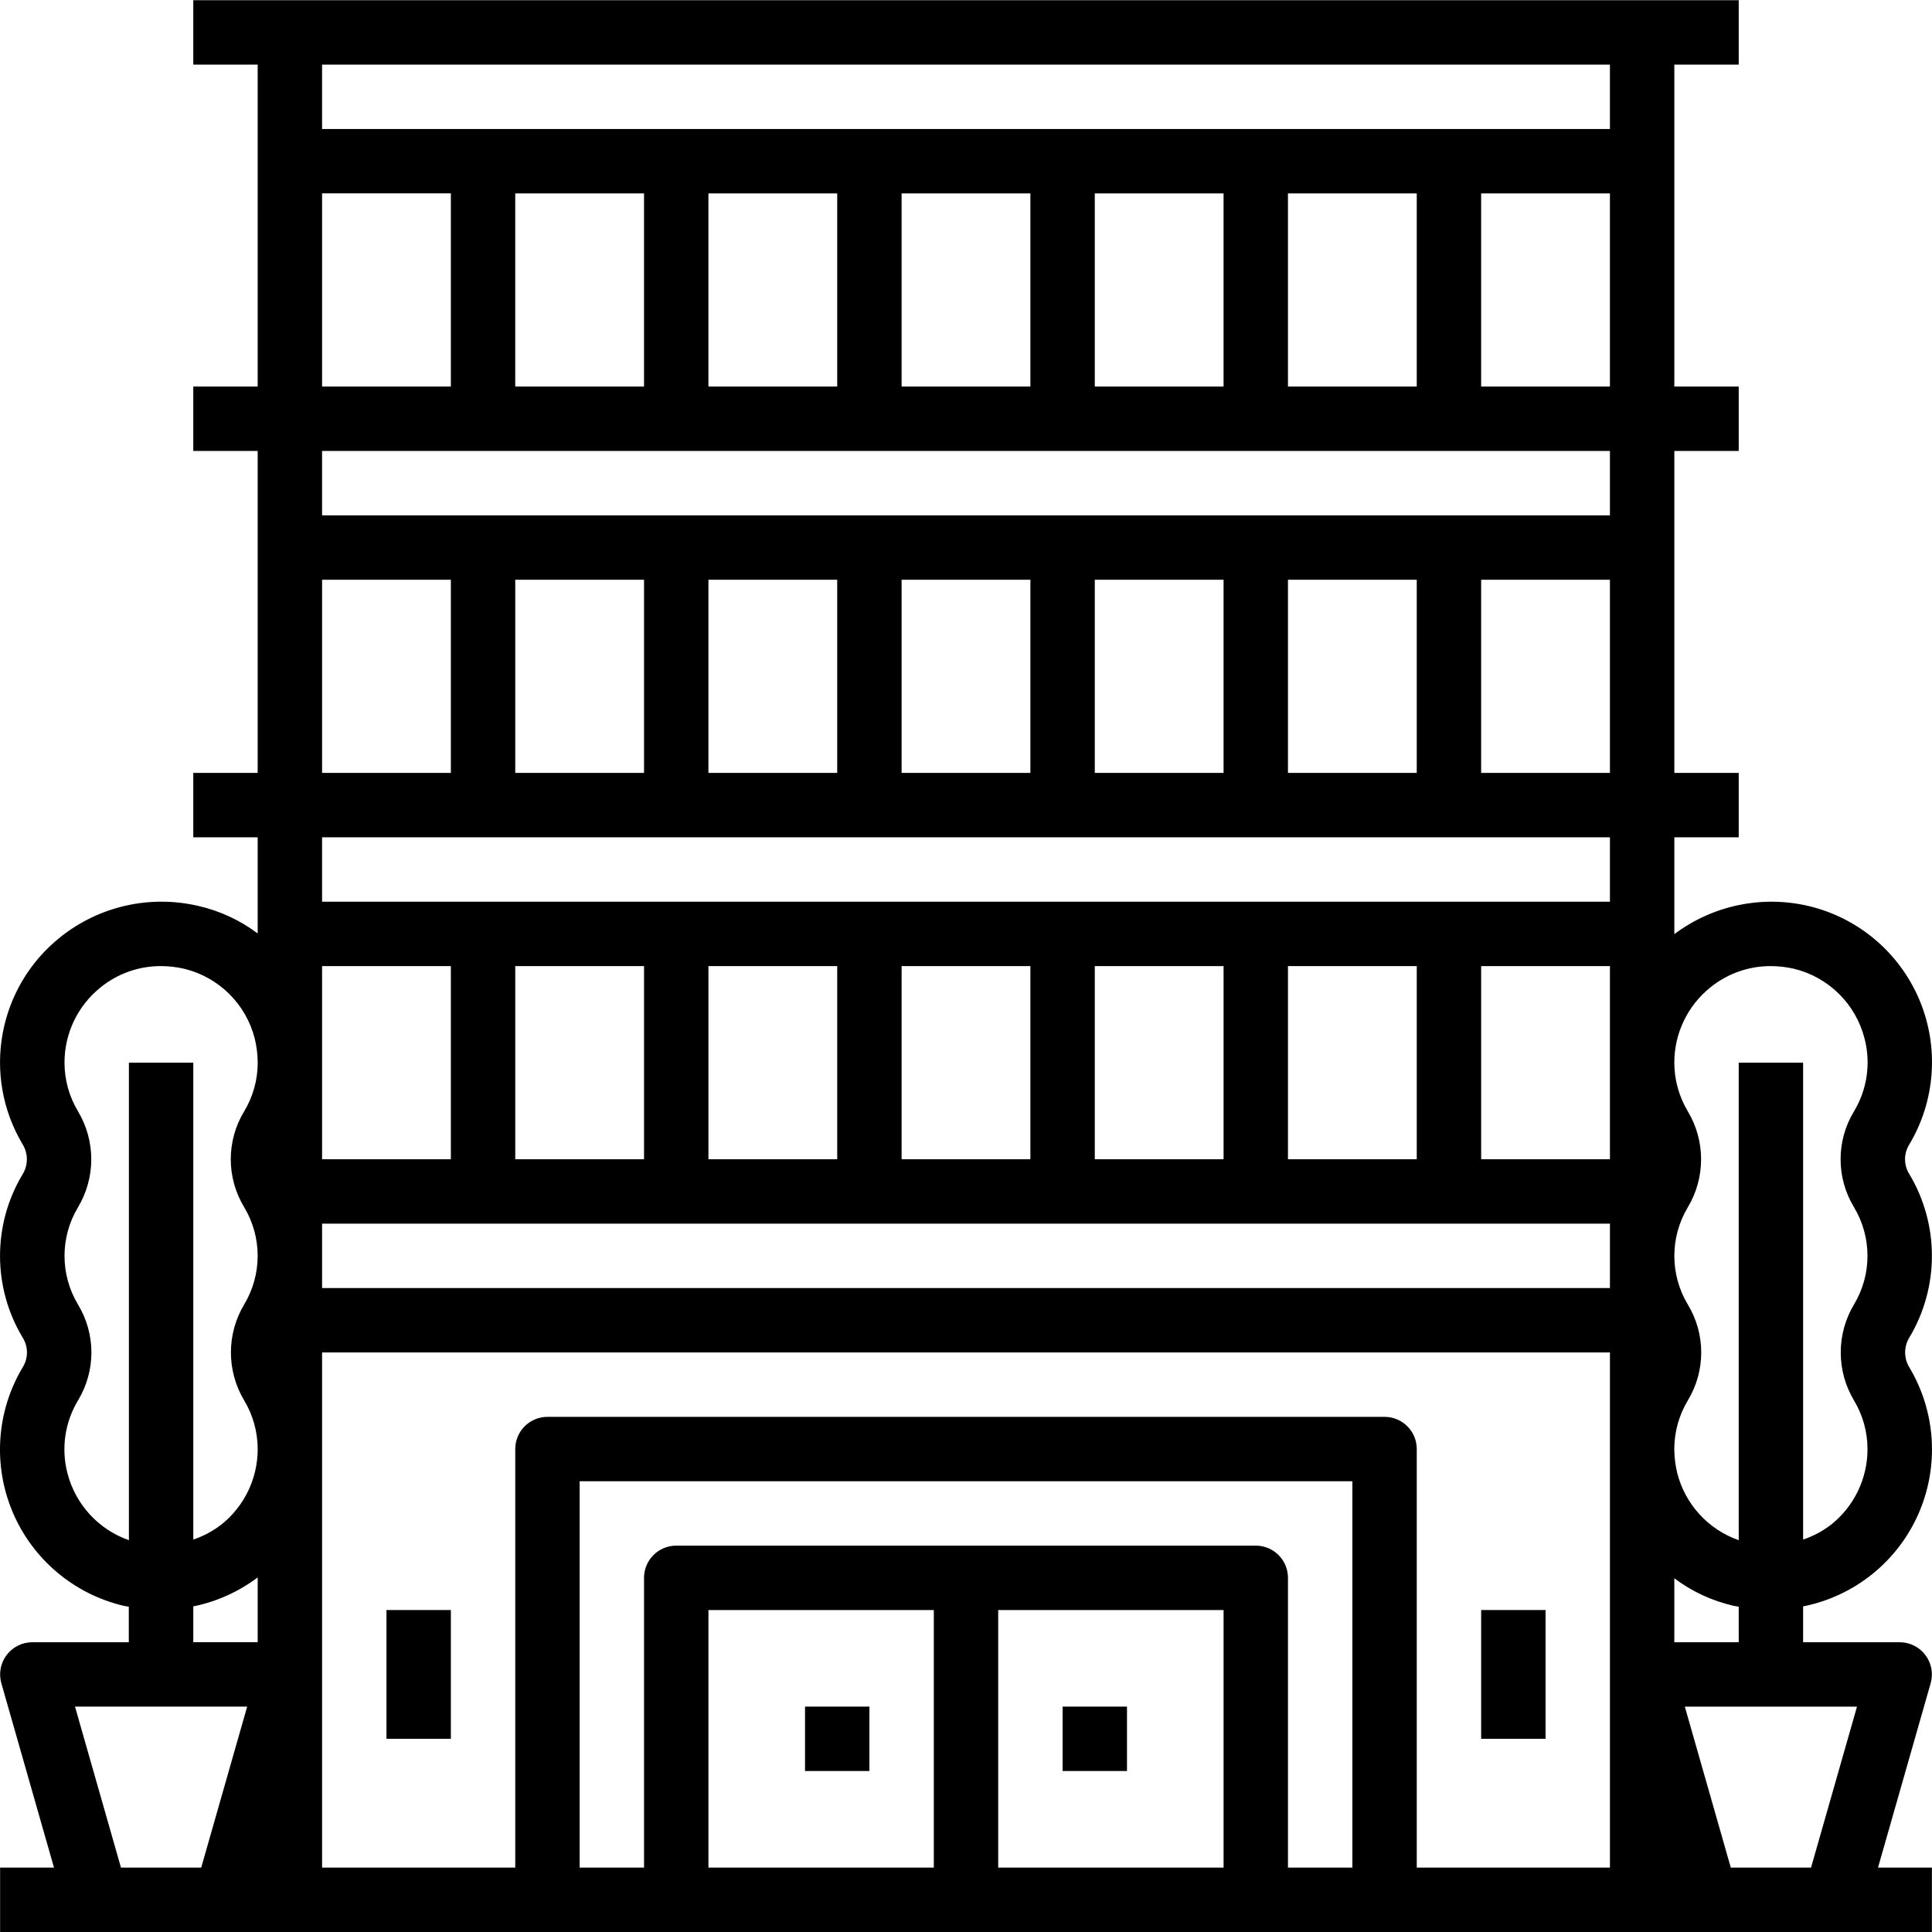 <svg height="480pt" viewBox="0 0 480.05 480" width="480pt" xmlns="http://www.w3.org/2000/svg"><path d="m200.027 424.023h16v16h-16zm0 0"/><path d="m264.027 424.023h16v16h-16zm0 0"/><path d="m96.027 400.023h16v32h-16zm0 0"/><path d="m368.027 400.023h16v32h-16zm0 0"/><path d="m480.027 312.023c.004-7.148-1.934-14.164-5.602-20.301-1.398-2.211-1.43-5.016-.086-7.258 6.57-10.918 7.527-24.32 2.578-36.062-4.953-11.738-15.215-20.41-27.617-23.328-11.582-2.695-23.762-.129-33.273 7.008v-24.059h16v-16h-16v-80h16v-16h-16v-80h16v-16h-384v16h16v80h-16v16h16v80h-16v16h16v23.891c-4.383-3.293-9.41-5.625-14.75-6.84-11.977-2.797-24.574.035-34.203 7.688-15.621 12.391-19.66 34.434-9.445 51.559 1.395 2.277 1.395 5.141 0 7.418-7.496 12.488-7.496 28.094 0 40.582 1.398 2.211 1.43 5.02.086 7.266-6.574 10.914-7.535 24.316-2.586 36.059 4.949 11.742 15.215 20.414 27.617 23.332.418.098.84.129 1.258.215v8.832h-23.977c-2.512.004-4.875 1.184-6.387 3.188-1.508 2.004-1.992 4.602-1.301 7.016l13.078 45.797h-13.391v16h480v-16h-13.391l13.078-45.797c.691-2.414.207-5.012-1.301-7.016-1.512-2.004-3.875-3.184-6.387-3.188h-24v-8.902c12.68-2.52 23.344-11.043 28.594-22.852 5.25-11.812 4.434-25.441-2.195-36.539-1.395-2.277-1.395-5.145 0-7.418 3.668-6.133 5.602-13.145 5.602-20.289zm-430.031 152h-19.938l-11.422-40h42.781zm14.031-56h-16v-8.902c5.805-1.176 11.27-3.637 16-7.199zm0-144.238c.055 4.367-1.121 8.664-3.398 12.391-4.402 7.32-4.383 16.477.055 23.777 4.453 7.426 4.453 16.703 0 24.129-4.41 7.348-4.41 16.531 0 23.879 2.184 3.645 3.34 7.812 3.344 12.062.012 7.309-3.316 14.219-9.031 18.77-2.098 1.621-4.453 2.879-6.969 3.719v-118.488h-16v118.648c-7.547-2.645-13.273-8.883-15.266-16.633-1.605-6.164-.645-12.719 2.664-18.168 4.402-7.316 4.383-16.477-.055-23.773-4.453-7.426-4.453-16.703 0-24.129 4.41-7.348 4.41-16.531 0-23.879-2.184-3.645-3.34-7.816-3.344-12.066-.012-7.305 3.316-14.219 9.031-18.766 4.23-3.402 9.496-5.25 14.922-5.234 1.938.004 3.871.223 5.758.656 8.613 2.078 15.367 8.75 17.555 17.336.457 1.867.703 3.781.734 5.707zm16-215.762h32v48h-32zm0 96h32v48h-32zm0 96h32v48h-32zm152 224h-56v-64h56zm72 0h-56v-64h56zm32 0h-16v-72c0-4.418-3.582-8-8-8h-144c-4.418 0-8 3.582-8 8v72h-16v-96h192zm64 0h-48v-104c0-4.418-3.582-8-8-8h-208c-4.418 0-8 3.582-8 8v104h-48v-128h320zm0-144h-320v-16h320zm-272-32v-48h32v48zm48 0v-48h32v48zm48 0v-48h32v48zm48 0v-48h32v48zm48 0v-48h32v48zm80 0h-32v-48h32zm0-64h-320v-16h320zm-272-32v-48h32v48zm48 0v-48h32v48zm48 0v-48h32v48zm48 0v-48h32v48zm48 0v-48h32v48zm80 0h-32v-48h32zm0-64h-320v-16h320zm-272-32v-48h32v48zm48 0v-48h32v48zm48 0v-48h32v48zm48 0v-48h32v48zm48 0v-48h32v48zm80 0h-32v-48h32zm0-64h-320v-16h320zm16 360.113c4.379 3.293 9.402 5.621 14.742 6.84.418.098.801.129 1.258.215v8.832h-16zm45.391 31.887-11.422 40h-19.938l-11.422-40zm-.734-124.07c4.453 7.426 4.453 16.703 0 24.129-4.41 7.348-4.41 16.531 0 23.879 2.184 3.645 3.34 7.812 3.344 12.062.012 7.309-3.316 14.219-9.031 18.77-2.098 1.621-4.453 2.879-6.969 3.719v-118.488h-16v118.648c-7.547-2.645-13.273-8.883-15.266-16.633-.457-1.859-.703-3.77-.734-5.688v-.102c-.047-4.363 1.133-8.652 3.398-12.379 4.402-7.316 4.383-16.477-.055-23.773-4.453-7.426-4.453-16.703 0-24.129 4.41-7.348 4.41-16.531 0-23.879-2.184-3.645-3.34-7.816-3.344-12.066-.012-7.305 3.316-14.219 9.031-18.766 4.23-3.402 9.496-5.25 14.922-5.234 1.938.004 3.871.223 5.758.656 8.613 2.078 15.367 8.75 17.555 17.336 1.605 6.168.645 12.723-2.664 18.168-4.402 7.32-4.379 16.473.055 23.77zm0 0"/></svg>
